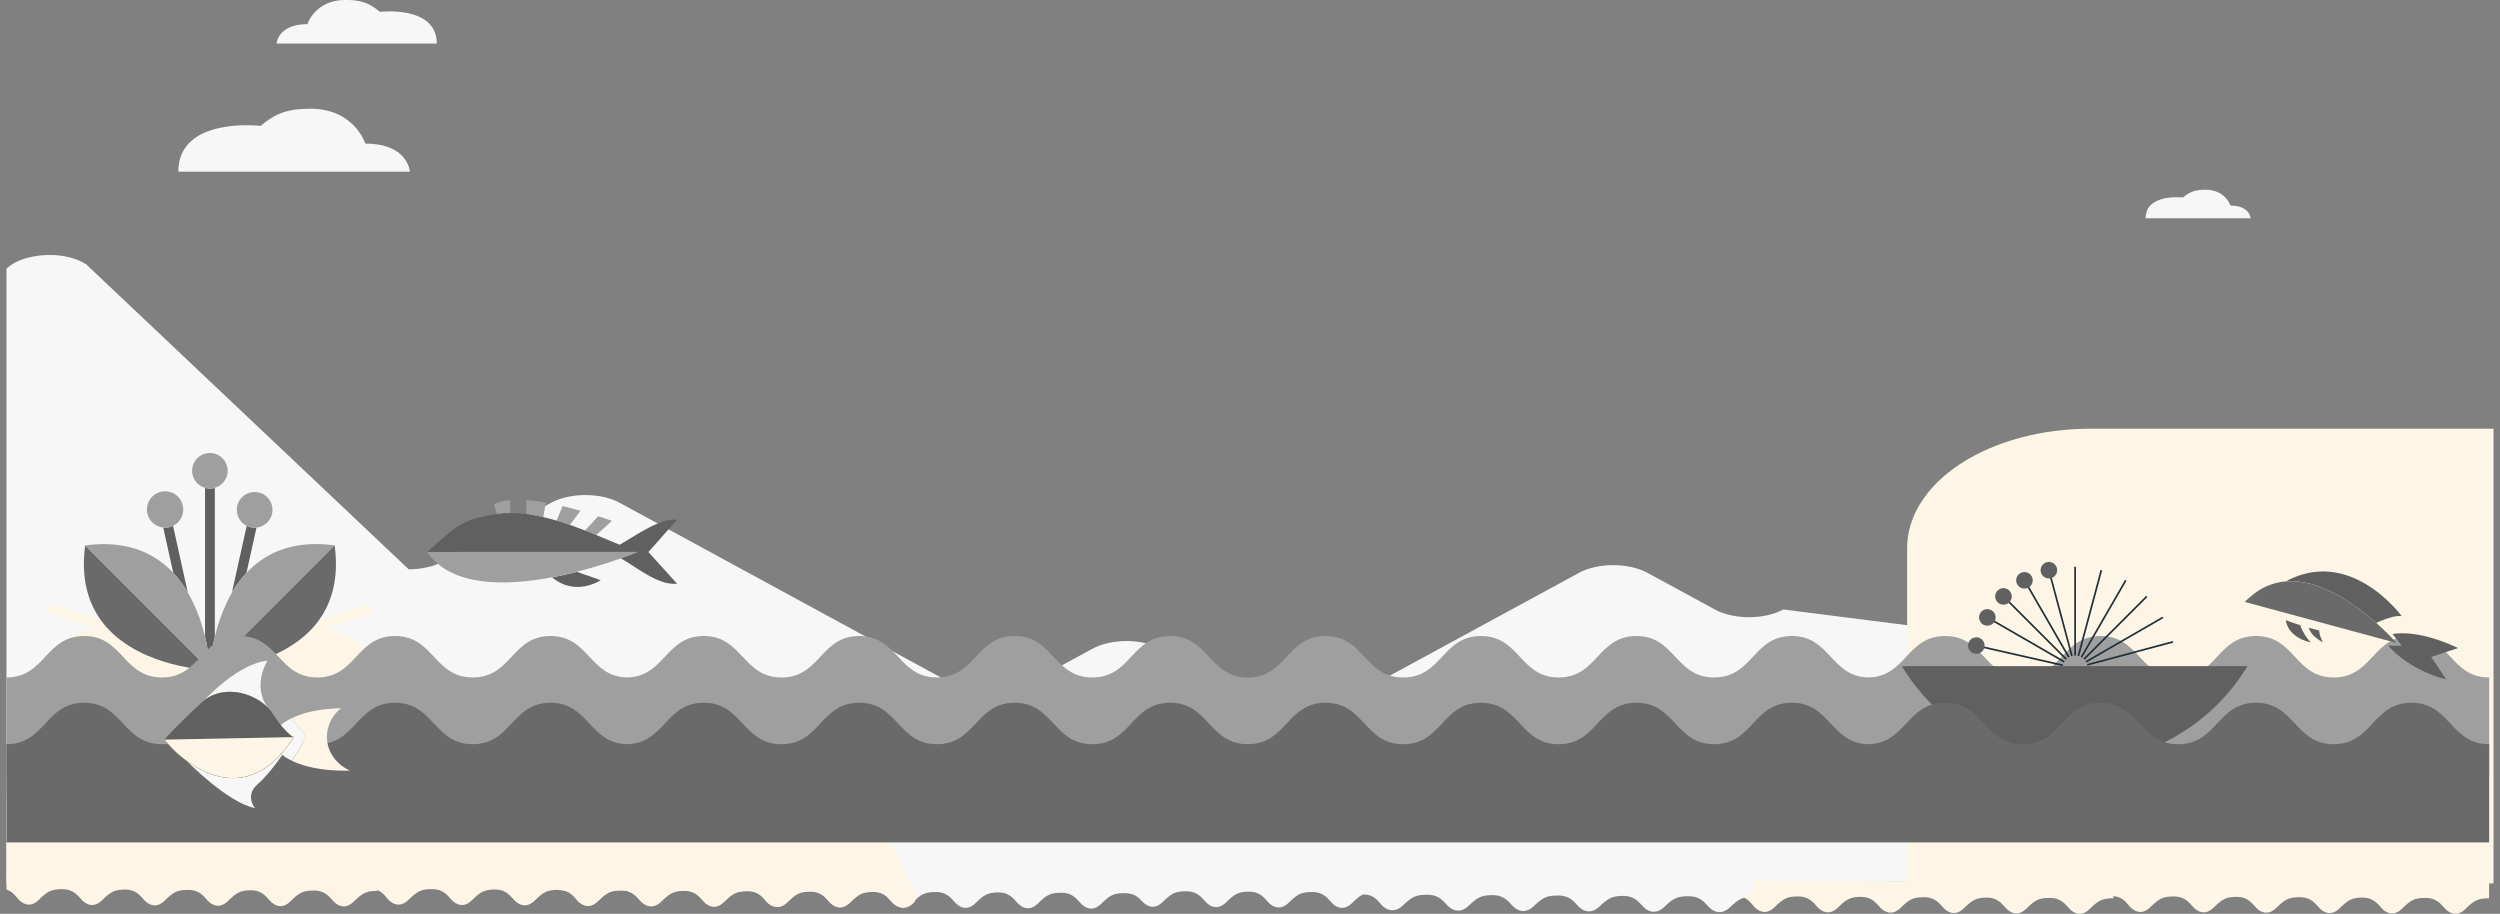 <svg xmlns="http://www.w3.org/2000/svg" xmlns:xlink="http://www.w3.org/1999/xlink" viewBox="0 0 1447.5 529.08"><rect x="0" y="0" width="1447.5" height="529.08" fill="#808080" stroke="none"/><defs><style>.cls-1,.cls-8{fill:none;}.cls-2{clip-path:url(#clip-path);}.cls-3{fill:#f7f7f7;}.cls-4{fill:#fdf6e6;}.cls-5{fill:#606060;}.cls-6{fill:#a09f9f;}.cls-7{fill:#6b6a6a;}.cls-8{stroke:#213039;stroke-miterlimit:10;}.cls-9{fill:#c4d65c;}.cls-10{fill:#b4ce53;}</style><clipPath id="clip-path" transform="translate(3.56 -50.11)"><rect class="cls-1" x="0.19" width="1440" height="579.19"/></clipPath></defs><g id="Capa_2" data-name="Capa 2"><g id="Arte"><g class="cls-2"><path class="cls-3" d="M99.69,149.5h134.1s-1-16.23-25.82-16.23c0,0-6.29-20.2-31.79-20.2-12,0-19.54,2-28.81,9.94C147.37,123,99.69,117.31,99.69,149.5Z" transform="translate(3.56 -50.11)"/><path class="cls-3" d="M1029,403c-11,5.95-28.71,5.95-39.67,0l-39-21.21c-10.95-5.95-28.71-5.95-39.66,0L769,458.77c-11,6-28.72,6-39.67,0l-60.76-33c-11-6-28.72-6-39.67,0l-39.28,21.35c-11,6-28.72,6-39.67,0L355.2,341.21c-10.95-5.95-28.71-5.95-39.67,0L252.9,375.26c-5.26,2.86-12.39,4.47-19.83,4.47L46.48,203.28c-16.8-11-49.6-4.51-49.6,9.76V543.69h0v15.42l1440,2V454.81Z" transform="translate(3.56 -50.11)"/><path class="cls-3" d="M647.72,567.22c-6.64,0-8.68,1.29-13.74,6.23s-9.42,2.13-11.56-.07c-2.34-2.4-4.68-6.33-11.31-6.37s-8.68,1.28-13.74,6.23-9.42,2.13-11.56-.07c-2.34-2.4-4.68-6.33-11.31-6.37h.5c-6.63,0-8.67,1.28-13.73,6.22s-9.42,2.13-11.56-.06c-2.34-2.4-4.68-6.34-11.31-6.37s-8.68,1.28-13.74,6.22-9.42,2.13-11.56-.07c-2.34-2.4-4.68-6.33-11.31-6.37h.41c-6.64,0-8.68,1.29-13.74,6.23s-9.42,2.13-11.56-.07c-2.34-2.4-4.67-6.33-11.31-6.37s-8.68,1.28-13.74,6.23-9.42,2.13-11.56-.07c-2.34-2.4-4.17-6.33-10.81-6.37h0V558H647.74Z" transform="translate(3.56 -50.11)"/><path class="cls-3" d="M792.52,566.8H793c-6.65,0-8.7,1.28-13.76,6.22s-9.44,2.13-11.58-.06c-2.35-2.4-4.68-6.34-11.33-6.37s-8.69,1.28-13.76,6.22-9.44,2.13-11.58-.07c-2.35-2.4-4.68-6.33-11.33-6.37h.41c-6.64,0-8.69,1.28-13.76,6.23s-9.43,2.13-11.58-.07c-2.34-2.4-4.68-6.33-11.33-6.37s-8.69,1.28-13.76,6.22-9.43,2.13-11.58-.06c-2.34-2.4-4.2-5-10.84-5.09l0-9.23H791.71" transform="translate(3.56 -50.11)"/><path class="cls-4" d="M1437.64,570.22c-6.65,0-8.69,1.29-13.76,6.23s-9.44,2.13-11.58-.07c-2.35-2.4-4.68-6.33-11.33-6.37s-8.69,1.28-13.76,6.23-9.44,2.13-11.58-.07c-2.34-2.4-4.68-6.33-11.33-6.37h.51c-6.65,0-8.69,1.28-13.76,6.22s-9.44,2.13-11.58-.06c-2.34-2.4-4.68-6.34-11.33-6.37s-8.69,1.28-13.76,6.22-9.43,2.13-11.58-.07c-2.34-2.4-4.68-6.33-11.33-6.37h.42c-6.65,0-8.7,1.28-13.76,6.23s-9.44,2.13-11.58-.07c-2.35-2.4-4.68-6.33-11.33-6.37s-8.69,1.28-13.76,6.22-9.44,2.13-11.58-.06c-2.35-2.4-4.18-6.33-10.83-6.37h0V561h218.6Z" transform="translate(3.56 -50.11)"/><path class="cls-4" d="M1220.09,570.22c-6.65,0-8.7,1.29-13.77,6.23s-9.43,2.13-11.57-.07c-2.35-2.4-4.69-6.33-11.33-6.37s-8.7,1.28-13.76,6.23-9.44,2.13-11.58-.07c-2.35-2.4-4.68-6.33-11.33-6.37h.51c-6.65,0-8.7,1.28-13.76,6.22s-9.44,2.13-11.58-.06c-2.35-2.4-4.68-6.34-11.33-6.37s-8.69,1.28-13.76,6.22-9.44,2.13-11.58-.07c-2.35-2.4-4.68-6.33-11.33-6.37h.41c-6.64,0-8.69,1.28-13.76,6.23s-9.43,2.13-11.58-.07c-2.34-2.4-4.68-6.33-11.33-6.37s-8.69,1.28-13.76,6.22-9.43,2.13-11.58-.06c-2.34-2.4-4.17-6.33-10.82-6.37l10.83-9,207.78,1Z" transform="translate(3.56 -50.11)"/><path class="cls-3" d="M1012.35,560.12a11,11,0,0,1-7.16,10.13c-2.31.9-4.25,2.53-7.15,5.24-5.26,4.94-9.79,2.13-12-.07-2.44-2.4-4.86-6.33-11.77-6.37s-9,1.28-14.28,6.22-9.8,2.13-12-.07c-2.43-2.4-4.86-6.33-11.76-6.37h.53c-6.91,0-9,1.28-14.29,6.22s-9.8,2.13-12-.07c-2.44-2.4-4.87-6.33-11.77-6.37s-9,1.28-14.29,6.22-9.79,2.13-12-.07c-2.43-2.4-4.86-6.33-11.77-6.37H861c-6.91,0-9,1.28-14.29,6.22s-9.8,2.13-12-.07c-2.43-2.4-4.86-6.33-11.76-6.37s-9,1.28-14.29,6.22-9.79,2.13-12-.07c-2.44-2.4-4.34-6.33-11.24-6.37v-8l227,0Z" transform="translate(3.56 -50.11)"/><path class="cls-4" d="M1443.94,298.33H1206.68c-28.11,0-55.07,7.28-75,20.23h0c-19.88,12.95-31,30.52-31,48.83V561.61h343.26Z" transform="translate(3.56 -50.11)"/><path class="cls-3" d="M1238.75,176.48h60.82s-.45-7.35-11.72-7.35c0,0-2.85-9.16-14.41-9.16-5.43,0-8.86.9-13.07,4.5C1260.37,164.47,1238.75,161.89,1238.75,176.48Z" transform="translate(3.56 -50.11)"/><path class="cls-3" d="M249.34,75.3H156.59s.69-11.22,17.86-11.22c0,0,4.35-14,22-14,8.27,0,13.51,1.38,19.92,6.87C216.36,57,249.34,53,249.34,75.3Z" transform="translate(3.56 -50.11)"/><path class="cls-4" d="M215,565.94c-6.65,0-8.69,1.28-13.76,6.23s-9.44,2.12-11.58-.07c-2.34-2.4-4.68-6.33-11.33-6.37S169.67,567,164.6,572s-9.44,2.13-11.58-.06c-2.34-2.4-4.68-6.34-11.33-6.37l.51,0c-6.65,0-8.69,1.29-13.76,6.23s-9.44,2.13-11.58-.07c-2.34-2.4-4.68-6.33-11.33-6.37s-8.69,1.29-13.76,6.23-9.43,2.13-11.58-.07c-2.34-2.4-4.68-6.33-11.33-6.37h.42c-6.65,0-8.69,1.28-13.76,6.22s-9.44,2.13-11.58-.06c-2.35-2.4-4.68-6.34-11.33-6.37s-8.69,1.28-13.76,6.22S9.41,573.22,7.27,571c-2.35-2.41-4.18-6.34-10.83-6.38h0v-7.93h218.6Z" transform="translate(3.56 -50.11)"/><path class="cls-4" d="M429.44,565.94c-6.66,0-8.7,1.29-13.78,6.23s-9.45,2.13-11.6-.07c-2.34-2.4-4.68-6.33-11.34-6.37S384,567,378.94,572s-9.45,2.12-11.6-.07c-2.35-2.4-4.69-6.33-11.35-6.37h.51c-6.66,0-8.7,1.28-13.78,6.22s-9.45,2.13-11.6-.07c-2.34-2.4-4.69-6.33-11.34-6.37s-8.71,1.29-13.78,6.23-9.45,2.13-11.6-.07c-2.35-2.4-4.69-6.33-11.35-6.37h.42c-6.66,0-8.71,1.28-13.78,6.22s-9.45,2.13-11.6-.06c-2.35-2.4-4.69-6.33-11.35-6.37s-8.7,1.28-13.78,6.22-9.45,2.13-11.6-.06c-2.35-2.41-4.18-6.34-10.84-6.38h0v-7.93H429.47Z" transform="translate(3.56 -50.11)"/><path class="cls-4" d="M525.31,573c-5.08,4.94-9.45,2.13-11.6-.07-2.35-2.4-4.69-6.33-11.34-6.37s-8.71,1.28-13.79,6.23-9.44,2.13-11.59-.07c-2.35-2.4-4.69-6.33-11.35-6.37h.51c-6.66,0-8.71,1.28-13.78,6.22s-9.45,2.13-11.6-.06c-2.35-2.4-4.69-6.34-11.34-6.37s-8.71,1.28-13.79,6.22-9.45,2.13-11.59-.07c-2.35-2.4-4.69-6.33-11.35-6.37h.42c-6.66,0-8.71,1.28-13.79,6.23s-9.45,2.13-11.59-.07c-2.35-2.4-4.69-6.33-11.35-6.37s-8.71,1.28-13.78,6.22-9.45,2.13-11.6-.06c-2.35-2.4-4.18-6.34-10.84-6.37v-8H520.05S530.39,568,525.31,573Z" transform="translate(3.56 -50.11)"/><path class="cls-4" d="M-3.12,509.9H423.35c3.7,0,6.7,3.93,6.7,8.78h0c0,4.85,3,8.78,6.7,8.78h51.43a30.59,30.59,0,0,1,13.42,3.15,33.37,33.37,0,0,1,16.55,18.7l4.51,12.3H-3.12Z" transform="translate(3.56 -50.11)"/><path class="cls-1" d="M118,437.06h-.06c0,.67.06,1,.06,1s0-.36.05-1Z" transform="translate(3.56 -50.11)"/><path class="cls-5" d="M144.84,356.1a3,3,0,0,0,.06-.51c-.33,0-.66.05-1,.05a10.44,10.44,0,0,1-4.6-1.07,2.29,2.29,0,0,0-.09.28l-8.49,38.37a63.76,63.76,0,0,1,8.42-11.4Z" transform="translate(3.56 -50.11)"/><path class="cls-5" d="M118,437.06H118a111.28,111.28,0,0,1,2.83-18.33V333a2.58,2.58,0,0,0,0-.4,10.7,10.7,0,0,1-2.84.4,10.59,10.59,0,0,1-2.84-.4,2.58,2.58,0,0,0,0,.4v85.78a112,112,0,0,1,2.82,18.33Z" transform="translate(3.56 -50.11)"/><path class="cls-5" d="M96.7,354.85c0-.1-.06-.18-.09-.28a10.47,10.47,0,0,1-4.6,1.07c-.34,0-.67,0-1-.05a3,3,0,0,0,.06.51l5.69,25.71a64.12,64.12,0,0,1,8.42,11.4Z" transform="translate(3.56 -50.11)"/><path class="cls-6" d="M118,438.09l72.2-72.2c-24.21-3.25-40.3,4.47-51,15.93a63.76,63.76,0,0,0-8.42,11.4,93.9,93.9,0,0,0-9.89,25.51A111.28,111.28,0,0,0,118,437.06C118,437.73,118,438.09,118,438.09Z" transform="translate(3.56 -50.11)"/><path class="cls-4" d="M118,438.09s59.56,55.77,102.11-.24c-11.16-14.54-23.43-21.47-35.48-23.79l25.28-8.15a2.88,2.88,0,1,0-1.77-5.48l-27,8.7a51.74,51.74,0,0,1-3.25,4.07C156.86,436.9,118,438.09,118,438.09Z" transform="translate(3.56 -50.11)"/><path class="cls-4" d="M15.86,437.85c42.55,56,102.1.24,102.1.24S79.05,436.9,58.07,413.2h0q-1.71-1.93-3.25-4.07l-27-8.7A2.88,2.88,0,0,0,26,405.91l25.29,8.15c-9.52,1.83-19.16,6.54-28.29,15.6a79.7,79.7,0,0,0-5.81,6.49C16.77,436.71,16.31,437.26,15.86,437.85Z" transform="translate(3.56 -50.11)"/><path class="cls-7" d="M58.07,413.2c21,23.7,59.89,24.89,59.89,24.89l-72.2-72.2c-2.54,18.94,1.63,32.92,9.05,43.24q1.55,2.13,3.25,4.07Z" transform="translate(3.56 -50.11)"/><path class="cls-7" d="M118,438.09s38.9-1.19,59.89-24.89a51.74,51.74,0,0,0,3.25-4.07c7.43-10.31,11.6-24.29,9.06-43.24Z" transform="translate(3.56 -50.11)"/><path class="cls-6" d="M118,438.09s0-.36-.06-1a112,112,0,0,0-2.82-18.33,94.12,94.12,0,0,0-9.9-25.52,64.12,64.12,0,0,0-8.42-11.4c-10.7-11.45-26.8-19.17-51-15.92Z" transform="translate(3.56 -50.11)"/><path class="cls-6" d="M120.8,332.55a10.28,10.28,0,1,0-2.84.4A10.63,10.63,0,0,0,120.8,332.55Z" transform="translate(3.56 -50.11)"/><path class="cls-6" d="M144.9,355.59a10.32,10.32,0,1,0-1,.05C144.24,355.64,144.57,355.62,144.9,355.59Z" transform="translate(3.56 -50.11)"/><path class="cls-6" d="M96.61,354.57a10.52,10.52,0,1,0-5.6,1c.33,0,.66.05,1,.05A10.47,10.47,0,0,0,96.61,354.57Z" transform="translate(3.56 -50.11)"/></g><path class="cls-6" d="M1392.66,418.36c-22.5,0-22.5,24-45,24s-22.5-24-45-24-22.51,24-45,24-22.5-24-45-24-22.5,24-45,24-22.51-24-45-24c-22.29,0-22.51,23.53-44.37,24-21.87-.45-22.09-24-44.38-24-22.5,0-22.5,24-45,24s-22.5-24-45-24-22.51,24-45,24-22.5-24-45-24-22.5,24-45,24-22.51-24-45-24-22.51,24-45,24-22.51-24-45-24-22.5,24-45,24-22.51-24-45-24-22.5,24-45,24-22.5-24-45-24-22.5,24-45,24-22.5-24-45-24c-22.28,0-22.51,23.53-44.37,24-21.86-.45-22.09-24-44.38-24-22.5,0-22.5,24-45,24s-22.5-24-45-24-22.5,24-45,24-22.5-24-45-24-22.51,24-45,24-22.5-24-45-24-22.5,24-45,24v56.86H1437.67V442.36C1415.17,442.36,1415.17,418.36,1392.66,418.36Z" transform="translate(3.56 -50.11)"/><line class="cls-8" x1="1201.5" y1="328.14" x2="1201.5" y2="379.55"/><line class="cls-8" x1="1216.68" y1="330.14" x2="1203.38" y2="379.8"/><line class="cls-8" x1="1230.83" y1="336" x2="1205.13" y2="380.53"/><line class="cls-8" x1="1242.99" y1="345.33" x2="1206.63" y2="381.68"/><line class="cls-8" x1="1252.31" y1="357.48" x2="1207.79" y2="383.19"/><line class="cls-8" x1="1258.17" y1="371.63" x2="1208.51" y2="384.94"/><line class="cls-8" x1="1195.2" y1="383.19" x2="1150.68" y2="357.48"/><line class="cls-8" x1="1194.41" y1="385.21" x2="1144.28" y2="373.81"/><line class="cls-8" x1="1196.36" y1="381.68" x2="1160" y2="345.33"/><line class="cls-8" x1="1197.86" y1="380.53" x2="1172.16" y2="336"/><line class="cls-8" x1="1199.62" y1="379.8" x2="1186.31" y2="330.14"/><path class="cls-5" d="M1197.67,492.1a117,117,0,0,1-100.08-56.3h200.15A117,117,0,0,1,1197.67,492.1Z" transform="translate(3.56 -50.11)"/><path class="cls-5" d="M1187.53,380.25a4.78,4.78,0,1,0-4.78,4.78A4.78,4.78,0,0,0,1187.53,380.25Z" transform="translate(3.56 -50.11)"/><path class="cls-5" d="M1173.38,386.12a4.78,4.78,0,1,0-4.78,4.77A4.78,4.78,0,0,0,1173.38,386.12Z" transform="translate(3.56 -50.11)"/><path class="cls-5" d="M1161.22,395.44a4.78,4.78,0,1,0-4.77,4.78A4.77,4.77,0,0,0,1161.22,395.44Z" transform="translate(3.56 -50.11)"/><path class="cls-5" d="M1151.9,407.59a4.78,4.78,0,1,0-4.78,4.78A4.77,4.77,0,0,0,1151.9,407.59Z" transform="translate(3.56 -50.11)"/><path class="cls-5" d="M1145.5,423.92a4.78,4.78,0,1,0-4.78,4.77A4.78,4.78,0,0,0,1145.5,423.92Z" transform="translate(3.56 -50.11)"/><path class="cls-7" d="M1392.66,457c-22.5,0-22.5,24-45,24s-22.5-24-45-24-22.51,24-45,24-22.5-24-45-24-22.5,24-45,24-22.51-24-45-24c-22.29,0-22.51,23.52-44.37,24-21.87-.46-22.09-24-44.38-24-22.5,0-22.5,24-45,24s-22.5-24-45-24-22.51,24-45,24-22.5-24-45-24-22.5,24-45,24-22.51-24-45-24-22.51,24-45,24-22.51-24-45-24-22.5,24-45,24-22.51-24-45-24-22.5,24-45,24-22.5-24-45-24-22.5,24-45,24-22.5-24-45-24c-22.28,0-22.51,23.52-44.37,24-21.86-.46-22.09-24-44.38-24-22.5,0-22.5,24-45,24s-22.5-24-45-24-22.5,24-45,24-22.5-24-45-24-22.51,24-45,24-22.5-24-45-24-22.5,24-45,24v56.85H1437.67V481C1415.17,481,1415.17,457,1392.66,457Z" transform="translate(3.56 -50.11)"/><path class="cls-3" d="M151.26,432.68s-9.43,15.08.75,27.64c-8.17-8.7-24.93-14-37.34-4.81C115.27,454.86,134.65,434.16,151.26,432.68Z" transform="translate(3.56 -50.11)"/><path class="cls-4" d="M199,496.26c-6.63.22-22,0-33.77-5.76,2.66-3,7.58-11.83,7.88-13.72.26-1.71-5.33-7.28-8-10.71,9.36-4.66,21-5.74,28.77-5.87a21.1,21.1,0,0,0-8.14,16.43C185.68,485.2,191.09,492.63,199,496.26Z" transform="translate(3.56 -50.11)"/><path class="cls-3" d="M165.05,466.07a32.71,32.71,0,0,0-6.06,3.84c4.83,6.13,7.45,7,7.45,7l0,0a.2.2,0,0,1-.06.09l-.05.09a74,74,0,0,1-7.19,9.55l.73.56a32.25,32.25,0,0,0,5.35,3.26c2.66-3,7.58-11.83,7.88-13.72C173.34,475.07,167.75,469.5,165.05,466.07Z" transform="translate(3.56 -50.11)"/><path class="cls-3" d="M159.12,486.68l.73.56c-3.9,5.64-9.1,12.42-14.3,17-7.61,6.68-1.42,13.77-1.42,13.77-15.68-3-39.13-26.87-39.77-27.53C117.68,500.3,139.25,508.81,159.12,486.68Z" transform="translate(3.56 -50.11)"/><path class="cls-9" d="M166.44,476.93l0,0a.28.28,0,0,1-.06.09l-.05.09a74,74,0,0,1-7.19,9.55c-19.87,22.13-41.44,13.62-54.76,3.79a0,0,0,0,0,0,0,59.79,59.79,0,0,1-12.54-12.08c-.58-.86,21-21.46,22.85-22.86h0c12.41-9.23,29.17-3.89,37.34,4.81a.32.32,0,0,0,.08.09c.28.36.6.71.93,1.07a19,19,0,0,1,1.47,2c1.66,2.6,3.17,4.71,4.5,6.42C163.82,476,166.44,476.93,166.44,476.93Zm-9.59,2.4c1.19-3.14-11-20.83-27.32-20.83-10.38,0-15.35,7.38-21.68,10.88-12.38,6.85.63,25,23.49,25.66C141.52,495.34,152.51,490.75,156.85,479.33Z" transform="translate(3.56 -50.11)"/><path class="cls-5" d="M166.44,476.93l0,0a.28.28,0,0,1-.06.09l-.05.09a74,74,0,0,1-7.19,9.55c-19.87,22.13-41.44,13.62-54.76,3.79a0,0,0,0,0,0,0,59.79,59.79,0,0,1-12.54-12.08c-.58-.86,21-21.46,22.85-22.86h0c12.41-9.23,29.17-3.89,37.34,4.81a.32.32,0,0,0,.08.09c.28.36.6.71.93,1.07a19,19,0,0,1,1.47,2c1.66,2.6,3.17,4.71,4.5,6.42C163.82,476,166.44,476.93,166.44,476.93Z" transform="translate(3.56 -50.11)"/><path class="cls-10" d="M152.09,460.41c.32.36.64.71.93,1.07C152.69,461.12,152.37,460.77,152.09,460.41Z" transform="translate(3.56 -50.11)"/><path class="cls-4" d="M166.36,477l-.05.09a74,74,0,0,1-7.19,9.55c-19.87,22.13-41.44,13.62-54.76,3.79a0,0,0,0,0,0,0,59.79,59.79,0,0,1-12.54-12.08l74.63-1.45,0,0A.28.28,0,0,1,166.36,477Z" transform="translate(3.56 -50.11)"/><path class="cls-6" d="M282.39,342.12l1.78,5.67a56.39,56.39,0,0,1,7.7-.55v-7.49A25,25,0,0,0,282.39,342.12Z" transform="translate(3.56 -50.11)"/><path class="cls-6" d="M301.22,347.78a96.12,96.12,0,0,1,9.76,1.74l1.49-8.37a109.61,109.61,0,0,0-11.25-1.4" transform="translate(3.56 -50.11)"/><path class="cls-6" d="M322.18,343.14l-3.48,8.43c2.58.76,5.16,1.6,7.73,2.5l6.1-8.23C328.89,344.8,325.43,343.9,322.18,343.14Z" transform="translate(3.56 -50.11)"/><path class="cls-6" d="M342.83,349l-7.72,8.3c2.19.85,4.37,1.73,6.53,2.6l9.12-8.21C348,350.72,345.39,349.82,342.83,349Z" transform="translate(3.56 -50.11)"/><path class="cls-5" d="M323,383c2.55-.58,5.05-1.17,7.47-1.79l13.78,4.8h0c-.75.51-14.83,9.56-28.1-1.6h0C318.44,383.92,320.73,383.44,323,383Z" transform="translate(3.56 -50.11)"/><path class="cls-6" d="M355.91,373.38c6.08-2.16,9.74-3.69,9.74-3.69H243.73c13.77,20.18,45,19.87,72.38,14.67,2.33-.44,4.62-.92,6.88-1.41,2.55-.58,5.05-1.17,7.47-1.79C340.64,378.57,349.58,375.63,355.91,373.38Z" transform="translate(3.56 -50.11)"/><path class="cls-5" d="M365.65,369.69s-3.66,1.53-9.74,3.69c11.25,6.67,22.18,15.71,32.57,14.7l-16.61-18.32L388.48,351c-9.91-.71-21.88,7.86-33.23,14.52h0c-4.45-1.83-9-3.75-13.61-5.66-2.16-.87-4.34-1.75-6.53-2.6-2.87-1.12-5.78-2.2-8.68-3.22-2.57-.9-5.15-1.74-7.73-2.5s-5.15-1.45-7.72-2.05a96.12,96.12,0,0,0-9.76-1.74,72,72,0,0,0-9.35-.54,56.39,56.39,0,0,0-7.7.55c-2.35.33-4.48.69-6.42,1.08-16.87,3.4-20.2,9.26-34,20.82Zm0,0h0c-1.69-.64-3.41-1.31-5.14-2C362.24,368.38,364,369.05,365.65,369.69Z" transform="translate(3.56 -50.11)"/><path class="cls-5" d="M1319.91,409.17h0c1.76,10.72,14.49,12.88,14.49,12.88a27.1,27.1,0,0,1-6.09-9.95C1325.34,411.17,1322.54,410.18,1319.91,409.17Z" transform="translate(3.56 -50.11)"/><path class="cls-5" d="M1339.25,415.13c-2.11-.49-4.14-1-6.13-1.58h0c2.12,5.93,8.32,8.32,8.32,8.32-2.32-4.05-2.2-6.74-2.2-6.74Z" transform="translate(3.56 -50.11)"/><path class="cls-7" d="M1300.25,395h0a34.1,34.1,0,0,1,19.8-8.26c.85-.06,1.72-.1,2.58-.1,18.76-.1,37.89,13.7,49.7,24.18,2.18,1.94,4.1,3.76,5.74,5.36,3.59,3.52,5.76,6,6,6.23h0l-87.88-23.79C1296.57,398.11,1298.56,396.37,1300.25,395Z" transform="translate(3.56 -50.11)"/><path class="cls-5" d="M1387,406.83a16.6,16.6,0,0,0-6,.69,58,58,0,0,0-8.71,3.25c-11.81-10.48-30.94-24.28-49.7-24.18-.86,0-1.73,0-2.58.1C1357.65,366.41,1387,406.83,1387,406.83Z" transform="translate(3.56 -50.11)"/><path class="cls-5" d="M1387,424c-.18-.26-2.1-2.93-5.34-6.78,8.87-1.44,19,.92,26.54,3.46a93.76,93.76,0,0,1,11.42,4.66l-15.47,5.13,8.63,13a72.08,72.08,0,0,1-11.78-4.13c-6.81-3-15.29-8-21.85-15.49q3.87.2,7.87.13Z" transform="translate(3.56 -50.11)"/></g></g></svg>